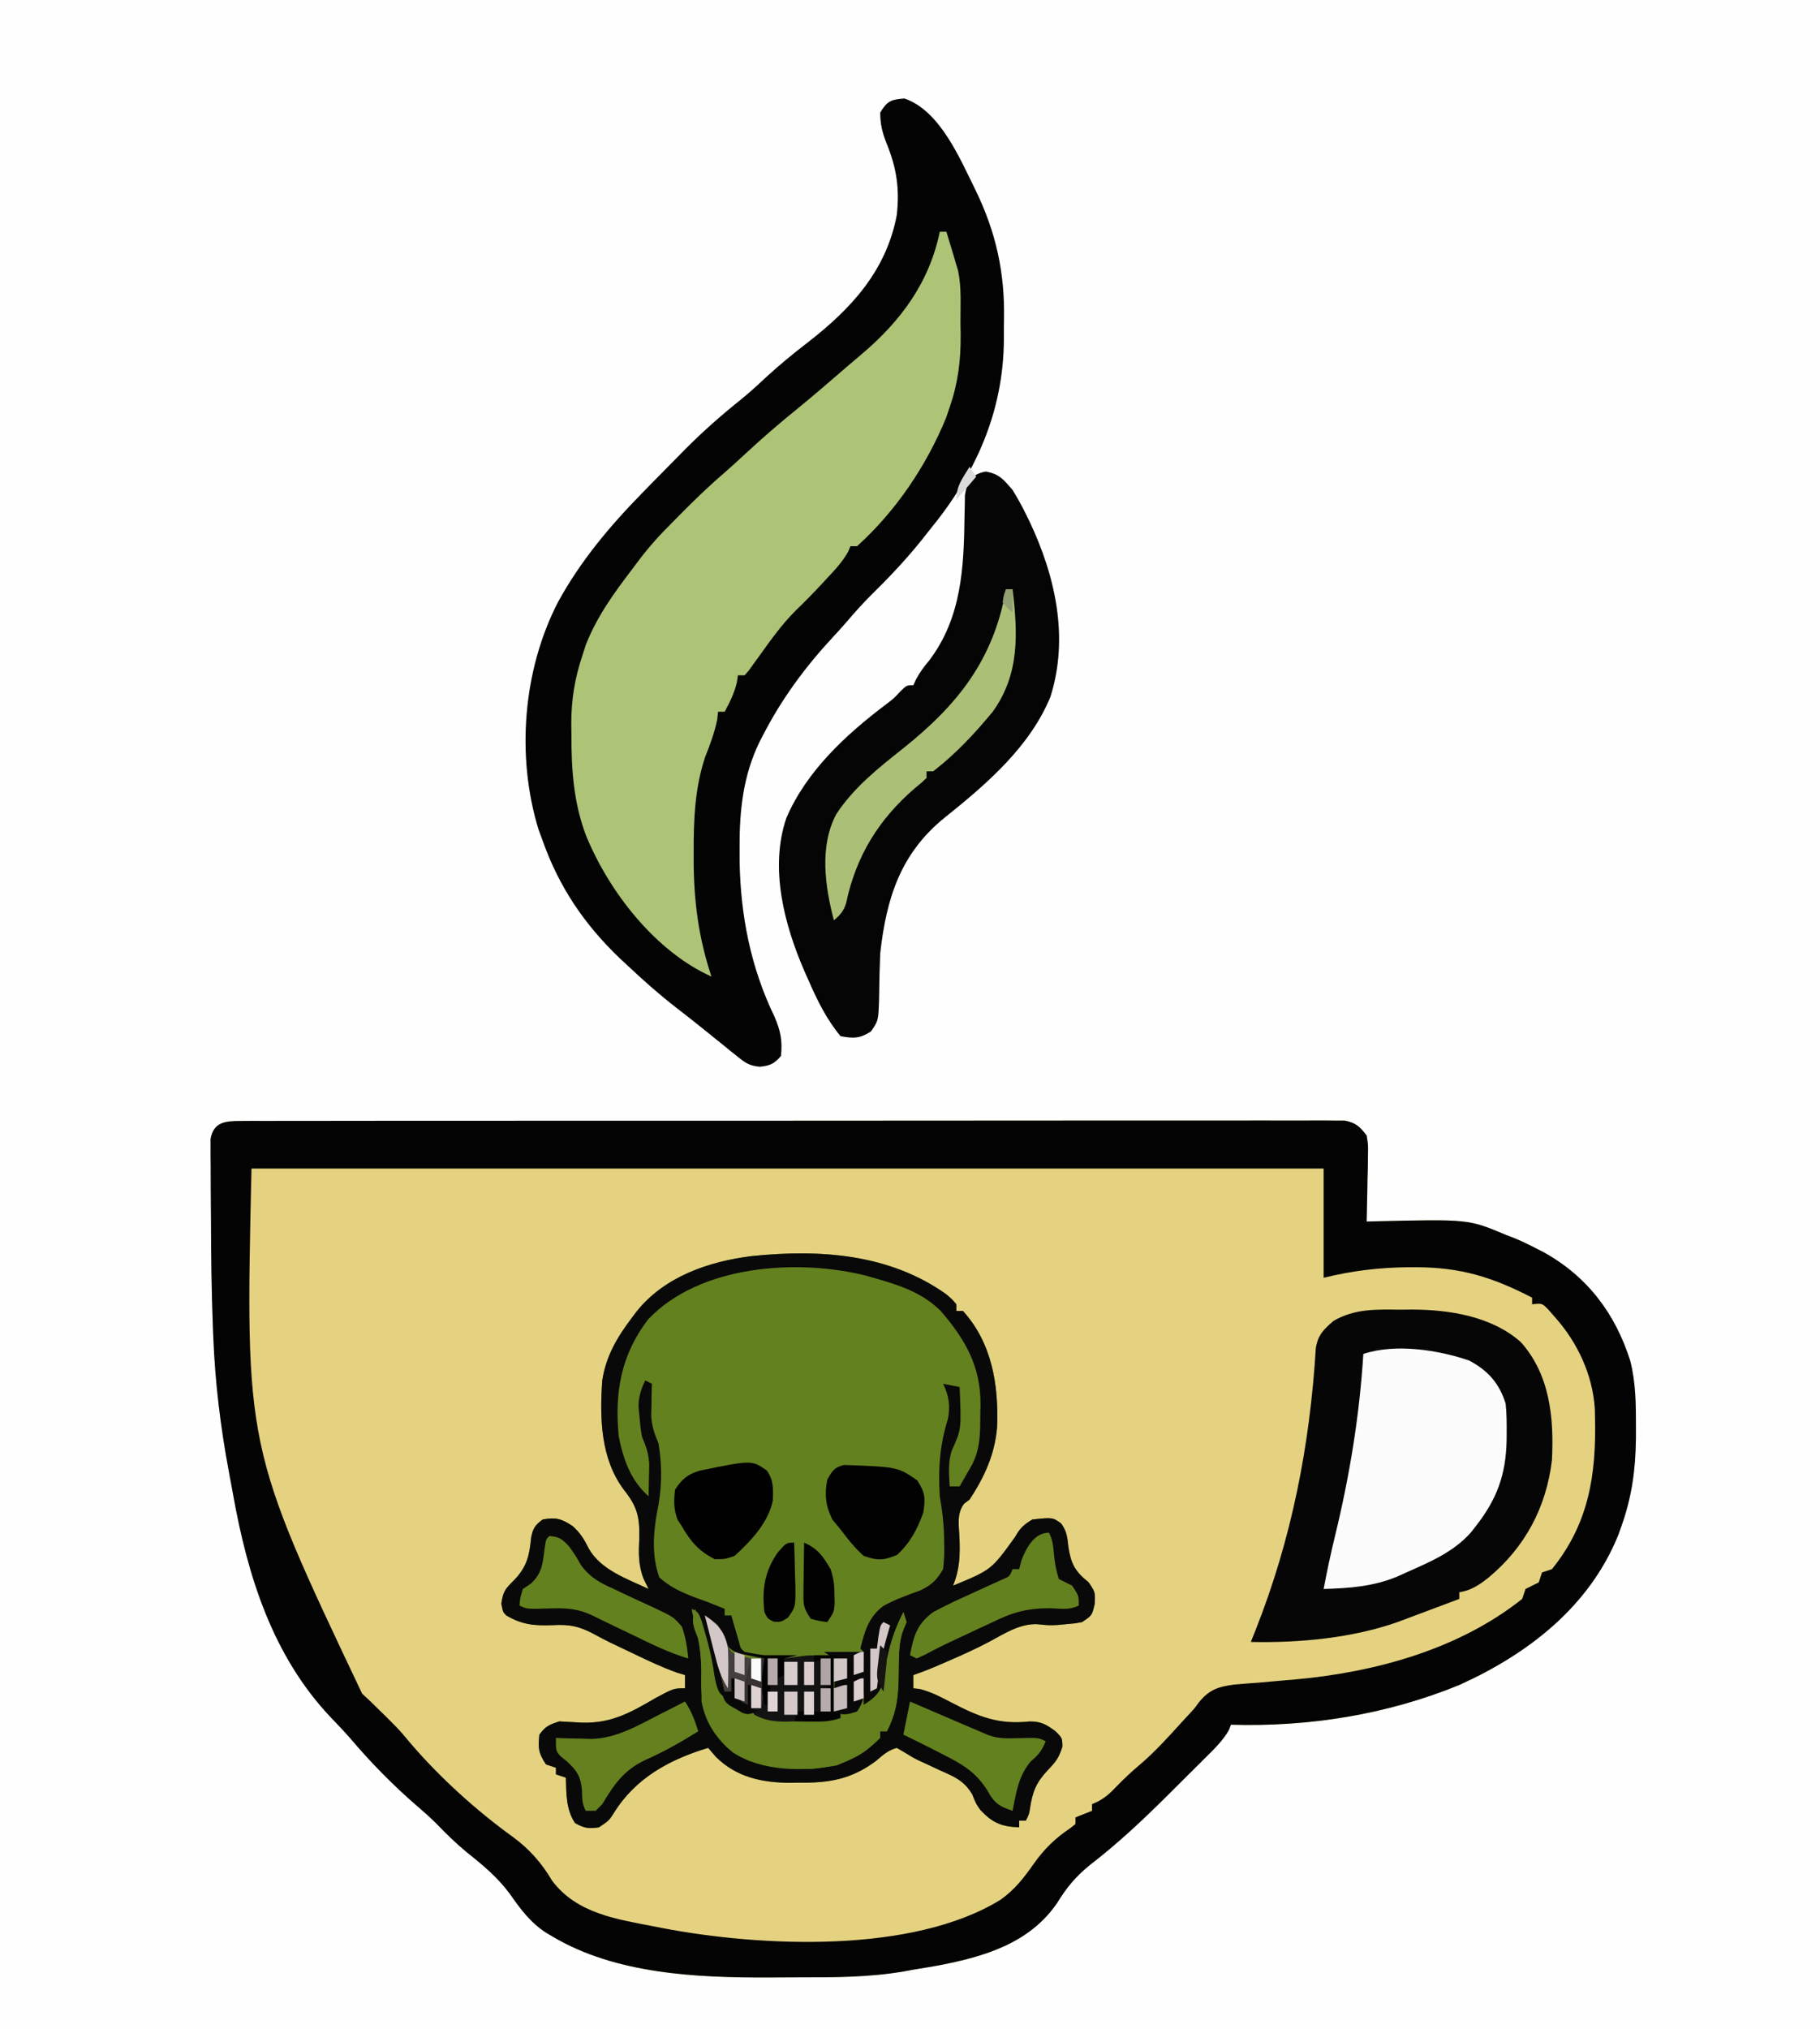<?xml version="1.0" encoding="UTF-8"?>
<svg version="1.1" xmlns="http://www.w3.org/2000/svg" width="550" height="613">
<rect width="100%" height="100%" fill="#808080" stroke="none"/>
<path d="M0 0 C181.5 0 363 0 550 0 C550 202.29 550 404.58 550 613 C368.5 613 187 613 0 613 C0 410.71 0 208.42 0 0 Z " fill="#FEFEFE" transform="translate(0,0)"/>
<path d="M0 0 C1.792 -0.013 1.792 -0.013 3.621 -0.026 C4.94 -0.02 6.259 -0.014 7.618 -0.007 C9.029 -0.012 10.439 -0.017 11.85 -0.024 C15.735 -0.038 19.619 -0.034 23.504 -0.027 C27.69 -0.022 31.876 -0.034 36.063 -0.045 C44.267 -0.062 52.472 -0.063 60.676 -0.057 C67.343 -0.053 74.009 -0.055 80.676 -0.06 C81.624 -0.061 82.571 -0.062 83.548 -0.062 C85.472 -0.064 87.397 -0.065 89.322 -0.067 C107.387 -0.081 125.452 -0.075 143.517 -0.064 C160.055 -0.054 176.594 -0.067 193.132 -0.091 C210.101 -0.115 227.069 -0.125 244.037 -0.118 C253.569 -0.115 263.101 -0.117 272.633 -0.134 C280.747 -0.149 288.861 -0.15 296.975 -0.132 C301.118 -0.124 305.26 -0.122 309.402 -0.137 C313.191 -0.151 316.98 -0.146 320.769 -0.127 C322.795 -0.121 324.821 -0.135 326.847 -0.15 C328.045 -0.14 329.242 -0.13 330.476 -0.12 C332.03 -0.12 332.03 -0.12 333.615 -0.12 C337.016 0.514 338.204 1.677 340.301 4.38 C340.755 7.221 340.755 7.221 340.692 10.458 C340.672 12.199 340.672 12.199 340.652 13.974 C340.602 15.784 340.602 15.784 340.551 17.63 C340.533 18.852 340.515 20.074 340.496 21.333 C340.449 24.35 340.383 27.365 340.301 30.38 C341.076 30.359 341.851 30.338 342.649 30.317 C371.061 29.65 371.061 29.65 382.301 34.38 C383.117 34.692 383.933 35.004 384.774 35.326 C387.019 36.242 389.149 37.263 391.301 38.38 C392.099 38.788 392.897 39.195 393.719 39.615 C406.94 46.912 415.42 58.141 419.948 72.421 C421.641 79.028 421.685 85.654 421.676 92.443 C421.674 93.636 421.673 94.829 421.671 96.058 C421.542 105.409 420.445 113.558 417.301 122.38 C417.001 123.23 416.7 124.079 416.391 124.955 C407.618 146.715 389.11 160.982 368.301 170.38 C346.441 179.341 322.788 183.09 299.301 182.38 C299.091 182.916 298.881 183.451 298.665 184.002 C296.772 187.303 294.167 189.779 291.481 192.431 C290.903 193.008 290.326 193.585 289.731 194.18 C288.507 195.4 287.282 196.618 286.054 197.833 C284.198 199.671 282.351 201.516 280.504 203.363 C272.89 210.954 265.205 218.188 256.676 224.755 C252.397 228.217 249.656 231.536 246.797 236.185 C238.461 248.416 224.738 252.442 210.983 255.088 C208.427 255.55 205.865 255.965 203.301 256.38 C202.337 256.559 201.373 256.738 200.38 256.922 C189.921 258.692 179.529 258.718 168.945 258.696 C165.834 258.693 162.724 258.716 159.613 258.742 C137.937 258.81 113.403 257.744 94.301 246.38 C93.656 246.001 93.012 245.622 92.348 245.232 C87.523 242.106 84.566 238.043 81.301 233.38 C77.495 228.269 73.049 224.652 68.074 220.677 C64.9 218.049 62.05 215.221 59.184 212.267 C57.354 210.433 55.46 208.748 53.488 207.068 C46.197 200.781 39.396 193.864 33.172 186.521 C31.278 184.354 29.296 182.286 27.303 180.21 C9.696 161.659 2.128 137.458 -2.27 112.784 C-2.678 110.498 -3.106 108.216 -3.539 105.935 C-6.058 92.485 -7.684 79.113 -8.238 65.435 C-8.28 64.398 -8.323 63.361 -8.366 62.292 C-8.777 51.462 -8.92 40.636 -8.939 29.8 C-8.949 26.496 -8.981 23.193 -9.012 19.89 C-9.018 17.776 -9.023 15.662 -9.027 13.548 C-9.04 12.567 -9.052 11.586 -9.065 10.575 C-9.062 9.672 -9.059 8.769 -9.056 7.838 C-9.059 7.047 -9.063 6.255 -9.067 5.44 C-8.15 0.301 -4.62 0.005 0 0 Z " fill="#E5D280" transform="translate(72.699,338.62)"/>
<path d="M0 0 C1.875 1.625 1.875 1.625 3 3 C3 3.66 3 4.32 3 5 C3.66 5 4.32 5 5 5 C13.826 14.759 15.818 27.446 15.32 40.109 C14.644 48.321 11.515 55.144 7 62 C6.455 62.409 5.909 62.817 5.348 63.238 C3.078 66.206 3.777 69.742 3.938 73.312 C4.156 78.699 4.084 82.899 2 88 C13.597 83.218 13.597 83.218 20.789 73.234 C22.195 70.64 23.471 69.495 26 68 C32.102 67.358 32.102 67.358 34.66 69.188 C36.422 71.571 36.546 73.445 36.875 76.375 C37.665 81.448 38.901 83.721 43 87 C45 90 45 90 44.812 93.562 C44 97 44 97 41 99 C38.801 99.414 38.801 99.414 36.312 99.625 C35.417 99.707 34.521 99.79 33.598 99.875 C31 100 31 100 27.25 99.625 C21.892 99.55 17.486 102.534 12.887 104.98 C8.784 107.155 4.572 109.032 0.312 110.875 C-0.712 111.322 -0.712 111.322 -1.758 111.778 C-4.483 112.956 -7.182 114.061 -10 115 C-10 116.32 -10 117.64 -10 119 C-9.359 119.071 -8.719 119.142 -8.059 119.215 C-4.541 120.118 -1.718 121.61 1.486 123.289 C9.727 127.571 15.721 130.042 25.117 129.023 C28.645 128.995 30.19 129.934 33 132 C35 134 35 134 35.062 136.625 C33.962 140.121 33.03 141.237 30.562 143.812 C27.164 147.42 26.017 150.256 25.289 155.117 C25 157 25 157 24 159 C23.34 159 22.68 159 22 159 C22 159.66 22 160.32 22 161 C16.569 160.783 13.994 159.651 10.359 155.863 C9 154 9 154 7.82 151.055 C5.339 146.89 2.451 145.734 -1.875 143.812 C-3.29 143.154 -4.704 142.494 -6.117 141.832 C-7.12 141.372 -7.12 141.372 -8.144 140.903 C-10 140 -10 140 -12.883 138.227 C-13.581 137.822 -14.28 137.417 -15 137 C-17.648 137.745 -19.102 139.087 -21.188 140.875 C-28.527 146.42 -35.378 147.644 -44.438 147.5 C-45.41 147.515 -46.383 147.531 -47.385 147.547 C-55.796 147.502 -63.492 145.817 -69.625 139.75 C-70.409 138.843 -71.192 137.935 -72 137 C-83.711 140.521 -94.034 146.163 -100.52 156.715 C-102 159 -102 159 -105 161 C-108.092 161.476 -109.538 161.27 -112.25 159.688 C-114.996 155.471 -114.83 150.937 -115 146 C-115.99 145.67 -116.98 145.34 -118 145 C-118 144.34 -118 143.68 -118 143 C-118.99 142.67 -119.98 142.34 -121 142 C-123.313 138.531 -123.425 137.078 -123 133 C-121.147 130.441 -120.062 130.021 -117 129 C-114.728 129.109 -112.458 129.237 -110.188 129.375 C-101.344 129.648 -95.526 126.399 -88 122 C-82.427 119 -82.427 119 -79 119 C-79 117.68 -79 116.36 -79 115 C-79.797 114.76 -80.593 114.52 -81.414 114.273 C-85.891 112.684 -90.097 110.683 -94.375 108.625 C-95.593 108.045 -95.593 108.045 -96.836 107.453 C-97.64 107.069 -98.445 106.685 -99.273 106.289 C-100.069 105.91 -100.864 105.532 -101.683 105.141 C-103.184 104.402 -104.67 103.63 -106.135 102.822 C-110.671 100.343 -113.775 99.598 -119.062 99.938 C-124.666 100.118 -128.161 99.813 -133 97 C-134 96 -134 96 -134.5 93.438 C-133.935 89.553 -133.285 88.995 -130.625 86.312 C-126.745 82.277 -126.011 78.904 -125.484 73.418 C-124.924 70.623 -124.269 69.681 -122 68 C-117.97 67.284 -116.385 67.749 -112.938 70 C-110.63 72.079 -109.426 74.047 -108.062 76.812 C-104.387 83.288 -96.459 85.945 -90 89 C-90.495 87.989 -90.99 86.979 -91.5 85.938 C-93.155 81.691 -93.017 78.087 -92.812 73.562 C-92.668 67.205 -93.471 64.038 -97.402 59.121 C-104.549 49.634 -104.778 37.357 -104 26 C-102.84 18.57 -99.495 12.929 -95 7 C-94.563 6.421 -94.126 5.842 -93.676 5.246 C-85.276 -5.326 -71.866 -9.957 -58.773 -11.566 C-38.277 -13.674 -17.255 -12.293 0 0 Z " fill="#64811F" transform="translate(286,391)"/>
<path d="M0 0 C10.753 3.645 16.755 18.115 21.543 27.779 C27.677 40.438 30.355 52.587 30.099 66.559 C30.062 68.645 30.058 70.73 30.059 72.816 C29.947 94.641 21.478 113.488 7.688 130.25 C7.009 131.112 6.331 131.975 5.633 132.863 C0.856 138.873 -4.278 144.329 -9.75 149.695 C-12.504 152.441 -15.064 155.286 -17.582 158.246 C-18.821 159.681 -20.093 161.087 -21.387 162.473 C-29.864 171.571 -37.068 181.3 -42.75 192.375 C-43.068 192.983 -43.386 193.591 -43.713 194.217 C-48.779 204.557 -49.869 215.179 -49.812 226.562 C-49.808 227.867 -49.804 229.171 -49.8 230.515 C-49.517 246.854 -46.439 262.496 -39.312 277.25 C-37.473 281.479 -36.795 284.589 -37.312 289.25 C-39.374 291.617 -40.59 292.177 -43.7 292.492 C-46.825 292.202 -48 291.391 -50.422 289.434 C-51.177 288.834 -51.933 288.233 -52.711 287.615 C-53.487 286.979 -54.263 286.343 -55.062 285.688 C-56.203 284.774 -56.203 284.774 -57.367 283.842 C-58.909 282.607 -60.447 281.367 -61.982 280.124 C-64.329 278.237 -66.702 276.39 -69.086 274.551 C-74.065 270.69 -78.713 266.553 -83.312 262.25 C-84.224 261.404 -85.135 260.559 -86.074 259.688 C-96.774 249.42 -104.331 238.241 -109.312 224.25 C-109.933 222.556 -109.933 222.556 -110.566 220.828 C-117.372 198.727 -115.292 172.571 -104.649 152.062 C-97.881 139.717 -89.126 129.276 -79.312 119.25 C-78.518 118.435 -77.723 117.62 -76.904 116.78 C-74.196 114.01 -71.475 111.253 -68.75 108.5 C-67.888 107.625 -67.026 106.749 -66.137 105.847 C-60.912 100.616 -55.496 95.82 -49.725 91.197 C-47.031 89.023 -44.516 86.751 -42 84.375 C-37.862 80.557 -33.58 77.056 -29.125 73.625 C-16.073 63.49 -5.502 52.055 -2.312 35.25 C-1.416 27.304 -2.344 21.068 -5.34 13.691 C-6.663 10.369 -7.312 7.837 -7.312 4.25 C-5.222 0.766 -4.045 0.305 0 0 Z " fill="#040404" transform="translate(273.312,29.75)"/>
<path d="M0 0 C1.792 -0.013 1.792 -0.013 3.621 -0.026 C4.94 -0.02 6.259 -0.014 7.618 -0.007 C9.029 -0.012 10.439 -0.017 11.85 -0.024 C15.735 -0.038 19.619 -0.034 23.504 -0.027 C27.69 -0.022 31.876 -0.034 36.063 -0.045 C44.267 -0.062 52.472 -0.063 60.676 -0.057 C67.343 -0.053 74.009 -0.055 80.676 -0.06 C81.624 -0.061 82.571 -0.062 83.548 -0.062 C85.472 -0.064 87.397 -0.065 89.322 -0.067 C107.387 -0.081 125.452 -0.075 143.517 -0.064 C160.055 -0.054 176.594 -0.067 193.132 -0.091 C210.101 -0.115 227.069 -0.125 244.037 -0.118 C253.569 -0.115 263.101 -0.117 272.633 -0.134 C280.747 -0.149 288.861 -0.15 296.975 -0.132 C301.118 -0.124 305.26 -0.122 309.402 -0.137 C313.191 -0.151 316.98 -0.146 320.769 -0.127 C322.795 -0.121 324.821 -0.135 326.847 -0.15 C328.045 -0.14 329.242 -0.13 330.476 -0.12 C332.03 -0.12 332.03 -0.12 333.615 -0.12 C337.016 0.514 338.204 1.677 340.301 4.38 C340.755 7.221 340.755 7.221 340.692 10.458 C340.672 12.199 340.672 12.199 340.652 13.974 C340.602 15.784 340.602 15.784 340.551 17.63 C340.533 18.852 340.515 20.074 340.496 21.333 C340.449 24.35 340.383 27.365 340.301 30.38 C341.076 30.359 341.851 30.338 342.649 30.317 C371.061 29.65 371.061 29.65 382.301 34.38 C383.117 34.692 383.933 35.004 384.774 35.326 C387.019 36.242 389.149 37.263 391.301 38.38 C392.099 38.788 392.897 39.195 393.719 39.615 C406.94 46.912 415.42 58.141 419.948 72.421 C421.641 79.028 421.685 85.654 421.676 92.443 C421.674 93.636 421.673 94.829 421.671 96.058 C421.542 105.409 420.445 113.558 417.301 122.38 C417.001 123.23 416.7 124.079 416.391 124.955 C407.618 146.715 389.11 160.982 368.301 170.38 C346.441 179.341 322.788 183.09 299.301 182.38 C299.091 182.916 298.881 183.451 298.665 184.002 C296.772 187.303 294.167 189.779 291.481 192.431 C290.903 193.008 290.326 193.585 289.731 194.18 C288.507 195.4 287.282 196.618 286.054 197.833 C284.198 199.671 282.351 201.516 280.504 203.363 C272.89 210.954 265.205 218.188 256.676 224.755 C252.397 228.217 249.656 231.536 246.797 236.185 C238.461 248.416 224.738 252.442 210.983 255.088 C208.427 255.55 205.865 255.965 203.301 256.38 C202.337 256.559 201.373 256.738 200.38 256.922 C189.921 258.692 179.529 258.718 168.945 258.696 C165.834 258.693 162.724 258.716 159.613 258.742 C137.937 258.81 113.403 257.744 94.301 246.38 C93.656 246.001 93.012 245.622 92.348 245.232 C87.523 242.106 84.566 238.043 81.301 233.38 C77.495 228.269 73.049 224.652 68.074 220.677 C64.9 218.049 62.05 215.221 59.184 212.267 C57.354 210.433 55.46 208.748 53.488 207.068 C46.197 200.781 39.396 193.864 33.172 186.521 C31.278 184.354 29.296 182.286 27.303 180.21 C9.696 161.659 2.128 137.458 -2.27 112.784 C-2.678 110.498 -3.106 108.216 -3.539 105.935 C-6.058 92.485 -7.684 79.113 -8.238 65.435 C-8.28 64.398 -8.323 63.361 -8.366 62.292 C-8.777 51.462 -8.92 40.636 -8.939 29.8 C-8.949 26.496 -8.981 23.193 -9.012 19.89 C-9.018 17.776 -9.023 15.662 -9.027 13.548 C-9.04 12.567 -9.052 11.586 -9.065 10.575 C-9.062 9.672 -9.059 8.769 -9.056 7.838 C-9.059 7.047 -9.063 6.255 -9.067 5.44 C-8.15 0.301 -4.62 0.005 0 0 Z M3.301 14.38 C1.401 98.541 1.401 98.541 36.738 173.005 C37.584 173.789 38.43 174.573 39.301 175.38 C47.679 183.568 47.679 183.568 51.426 188.068 C60.334 198.457 71.329 208.385 82.426 216.38 C87.336 220 91.01 224.198 94.113 229.443 C101.581 239.471 113.793 241.149 125.301 243.38 C126.403 243.599 126.403 243.599 127.527 243.822 C157.428 249.529 203.107 251.598 229.641 235.267 C233.95 232.211 236.707 228.655 239.707 224.373 C242.94 219.85 246.129 216.713 250.762 213.607 C251.27 213.202 251.778 212.797 252.301 212.38 C252.301 211.72 252.301 211.06 252.301 210.38 C254.776 209.39 254.776 209.39 257.301 208.38 C257.301 207.72 257.301 207.06 257.301 206.38 C258.19 205.984 258.19 205.984 259.098 205.58 C261.381 204.337 262.775 203.076 264.551 201.193 C266.934 198.729 269.356 196.45 271.988 194.255 C276.309 190.541 280.096 186.393 283.913 182.175 C284.886 181.1 285.869 180.033 286.861 178.975 C288.321 177.41 288.321 177.41 289.539 175.702 C292.689 171.795 295.387 170.905 300.344 170.244 C302.723 170.035 305.105 169.853 307.488 169.693 C310.023 169.469 312.556 169.243 315.09 169.013 C316.325 168.908 317.56 168.802 318.833 168.694 C342.849 166.523 368.071 159.663 387.301 144.38 C387.631 143.39 387.961 142.4 388.301 141.38 C389.634 140.714 390.968 140.047 392.301 139.38 C392.631 138.39 392.961 137.4 393.301 136.38 C394.786 135.885 394.786 135.885 396.301 135.38 C407.513 121.513 409.722 106.732 409.301 89.38 C409.284 88.573 409.267 87.766 409.25 86.935 C408.59 76.709 404.053 66.972 397.301 59.38 C396.218 58.143 396.218 58.143 395.113 56.88 C393.308 55.062 393.308 55.062 390.301 55.38 C390.301 54.72 390.301 54.06 390.301 53.38 C378.366 47.193 368.672 44.18 355.176 44.193 C354.353 44.193 353.53 44.193 352.682 44.193 C344.046 44.273 335.693 45.282 327.301 47.38 C327.301 36.49 327.301 25.6 327.301 14.38 C220.381 14.38 113.461 14.38 3.301 14.38 Z " fill="#040404" transform="translate(72.699,338.62)"/>
<path d="M0 0 C0.66 0 1.32 0 2 0 C2.48 1.583 2.959 3.166 3.438 4.75 C3.704 5.632 3.971 6.513 4.246 7.422 C4.495 8.273 4.744 9.123 5 10 C5.265 10.88 5.265 10.88 5.534 11.778 C6.612 16.919 6.228 22.332 6.25 27.562 C6.271 28.788 6.291 30.013 6.312 31.275 C6.345 39.016 5.518 45.677 3 53 C2.635 54.07 2.27 55.14 1.895 56.242 C-4.078 70.774 -13.274 84.409 -25 95 C-25.66 95 -26.32 95 -27 95 C-27.223 95.54 -27.446 96.08 -27.676 96.637 C-29.426 99.759 -31.753 102.22 -34.188 104.812 C-34.644 105.308 -35.101 105.804 -35.572 106.314 C-38.135 109.076 -40.762 111.74 -43.469 114.359 C-47.848 118.711 -51.315 123.649 -54.9 128.654 C-55.404 129.345 -55.907 130.035 -56.426 130.746 C-57.097 131.685 -57.097 131.685 -57.782 132.642 C-58.184 133.09 -58.586 133.538 -59 134 C-59.66 134 -60.32 134 -61 134 C-61.103 134.701 -61.206 135.403 -61.312 136.125 C-62.094 139.391 -63.421 142.047 -65 145 C-65.66 145 -66.32 145 -67 145 C-67.082 145.763 -67.165 146.526 -67.25 147.312 C-68.076 151.374 -69.434 154.986 -70.965 158.828 C-74.051 168.286 -74.397 177.627 -74.375 187.5 C-74.376 188.205 -74.377 188.909 -74.378 189.635 C-74.369 201.998 -72.918 213.246 -69 225 C-85.996 217.389 -100.034 199.28 -106.938 182.312 C-110.663 172.446 -111.343 162.454 -111.312 152 C-111.329 150.902 -111.345 149.803 -111.361 148.672 C-111.366 141.317 -110.318 134.973 -108 128 C-107.488 126.413 -107.488 126.413 -106.965 124.793 C-103.582 116.213 -98.553 109.272 -93 102 C-92.331 101.105 -91.662 100.211 -90.973 99.289 C-87.88 95.215 -84.652 91.592 -81 88 C-80.21 87.198 -79.42 86.396 -78.605 85.57 C-74.261 81.177 -69.879 76.918 -65.184 72.902 C-62.992 70.993 -60.857 69.03 -58.727 67.053 C-53.604 62.301 -48.368 57.774 -42.926 53.387 C-37.712 49.133 -32.631 44.724 -27.541 40.325 C-26.239 39.206 -24.928 38.1 -23.613 36.996 C-11.79 26.985 -3.179 15.381 0 0 Z " fill="#ADC376" transform="translate(284,70)"/>
<path d="M0 0 C1.875 1.625 1.875 1.625 3 3 C3 3.66 3 4.32 3 5 C3.66 5 4.32 5 5 5 C13.826 14.759 15.818 27.446 15.32 40.109 C14.644 48.321 11.515 55.144 7 62 C6.455 62.409 5.909 62.817 5.348 63.238 C3.078 66.206 3.777 69.742 3.938 73.312 C4.156 78.699 4.084 82.899 2 88 C13.597 83.218 13.597 83.218 20.789 73.234 C22.195 70.64 23.471 69.495 26 68 C32.102 67.358 32.102 67.358 34.66 69.188 C36.422 71.571 36.546 73.445 36.875 76.375 C37.665 81.448 38.901 83.721 43 87 C45 90 45 90 44.812 93.562 C44 97 44 97 41 99 C38.801 99.414 38.801 99.414 36.312 99.625 C35.417 99.707 34.521 99.79 33.598 99.875 C31 100 31 100 27.25 99.625 C21.892 99.55 17.486 102.534 12.887 104.98 C8.784 107.155 4.572 109.032 0.312 110.875 C-0.712 111.322 -0.712 111.322 -1.758 111.778 C-4.483 112.956 -7.182 114.061 -10 115 C-10 116.32 -10 117.64 -10 119 C-9.359 119.071 -8.719 119.142 -8.059 119.215 C-4.541 120.118 -1.718 121.61 1.486 123.289 C9.727 127.571 15.721 130.042 25.117 129.023 C28.645 128.995 30.19 129.934 33 132 C35 134 35 134 35.062 136.625 C33.962 140.121 33.03 141.237 30.562 143.812 C27.164 147.42 26.017 150.256 25.289 155.117 C25 157 25 157 24 159 C23.34 159 22.68 159 22 159 C22 159.66 22 160.32 22 161 C16.569 160.783 13.994 159.651 10.359 155.863 C9 154 9 154 7.82 151.055 C5.339 146.89 2.451 145.734 -1.875 143.812 C-3.29 143.154 -4.704 142.494 -6.117 141.832 C-7.12 141.372 -7.12 141.372 -8.144 140.903 C-10 140 -10 140 -12.883 138.227 C-13.581 137.822 -14.28 137.417 -15 137 C-17.648 137.745 -19.102 139.087 -21.188 140.875 C-28.527 146.42 -35.378 147.644 -44.438 147.5 C-45.41 147.515 -46.383 147.531 -47.385 147.547 C-55.796 147.502 -63.492 145.817 -69.625 139.75 C-70.409 138.843 -71.192 137.935 -72 137 C-83.711 140.521 -94.034 146.163 -100.52 156.715 C-102 159 -102 159 -105 161 C-108.092 161.476 -109.538 161.27 -112.25 159.688 C-114.996 155.471 -114.83 150.937 -115 146 C-115.99 145.67 -116.98 145.34 -118 145 C-118 144.34 -118 143.68 -118 143 C-118.99 142.67 -119.98 142.34 -121 142 C-123.313 138.531 -123.425 137.078 -123 133 C-121.147 130.441 -120.062 130.021 -117 129 C-114.728 129.109 -112.458 129.237 -110.188 129.375 C-101.344 129.648 -95.526 126.399 -88 122 C-82.427 119 -82.427 119 -79 119 C-79 117.68 -79 116.36 -79 115 C-79.797 114.76 -80.593 114.52 -81.414 114.273 C-85.891 112.684 -90.097 110.683 -94.375 108.625 C-95.593 108.045 -95.593 108.045 -96.836 107.453 C-97.64 107.069 -98.445 106.685 -99.273 106.289 C-100.069 105.91 -100.864 105.532 -101.683 105.141 C-103.184 104.402 -104.67 103.63 -106.135 102.822 C-110.671 100.343 -113.775 99.598 -119.062 99.938 C-124.666 100.118 -128.161 99.813 -133 97 C-134 96 -134 96 -134.5 93.438 C-133.935 89.553 -133.285 88.995 -130.625 86.312 C-126.745 82.277 -126.011 78.904 -125.484 73.418 C-124.924 70.623 -124.269 69.681 -122 68 C-117.97 67.284 -116.385 67.749 -112.938 70 C-110.63 72.079 -109.426 74.047 -108.062 76.812 C-104.387 83.288 -96.459 85.945 -90 89 C-90.495 87.989 -90.99 86.979 -91.5 85.938 C-93.155 81.691 -93.017 78.087 -92.812 73.562 C-92.668 67.205 -93.471 64.038 -97.402 59.121 C-104.549 49.634 -104.778 37.357 -104 26 C-102.84 18.57 -99.495 12.929 -95 7 C-94.563 6.421 -94.126 5.842 -93.676 5.246 C-85.276 -5.326 -71.866 -9.957 -58.773 -11.566 C-38.277 -13.674 -17.255 -12.293 0 0 Z M-90.176 7.609 C-98.416 18.408 -100.313 29.808 -99 43 C-97.609 49.941 -95.38 56.241 -90 61 C-89.946 58.938 -89.907 56.875 -89.875 54.812 C-89.852 53.664 -89.829 52.515 -89.805 51.332 C-89.999 48.019 -90.72 46.016 -92 43 C-92.484 40.062 -92.484 40.062 -92.75 37 C-92.897 35.484 -92.897 35.484 -93.047 33.938 C-92.997 30.816 -92.337 28.797 -91 26 C-90.34 26.33 -89.68 26.66 -89 27 C-89.035 28.321 -89.035 28.321 -89.07 29.668 C-89.088 30.829 -89.106 31.991 -89.125 33.188 C-89.16 34.91 -89.16 34.91 -89.195 36.668 C-89.001 39.983 -88.277 41.981 -87 45 C-85.791 52.349 -85.965 58.921 -87.504 66.168 C-88.645 72.68 -88.989 79.23 -86.75 85.5 C-82.461 89.399 -77.393 91.044 -72 93 C-70.331 93.661 -68.664 94.326 -67 95 C-67 95.66 -67 96.32 -67 97 C-66.34 97 -65.68 97 -65 97 C-64.795 97.71 -64.59 98.421 -64.379 99.152 C-64.109 100.071 -63.84 100.991 -63.562 101.938 C-63.296 102.854 -63.029 103.771 -62.754 104.715 C-62.21 106.94 -62.21 106.94 -61 108 C-58.987 108.396 -56.964 108.743 -54.938 109.062 C-53.28 109.327 -53.28 109.327 -51.59 109.598 C-50.735 109.73 -49.881 109.863 -49 110 C-49.33 111.65 -49.66 113.3 -50 115 C-50.33 113.35 -50.66 111.7 -51 110 C-51.99 110 -52.98 110 -54 110 C-54 112.97 -54 115.94 -54 119 C-55 118 -55 118 -55.098 116.152 C-55.065 114.102 -55.033 112.051 -55 110 C-56.052 109.814 -56.052 109.814 -57.125 109.625 C-58.548 109.316 -58.548 109.316 -60 109 C-61.031 108.794 -62.062 108.588 -63.125 108.375 C-67.124 106.462 -67.443 104.035 -69 100 C-71.007 98.283 -71.007 98.283 -73 97 C-72.818 97.571 -72.636 98.142 -72.449 98.73 C-70.274 105.746 -68.584 112.83 -67 120 C-66.34 120 -65.68 120 -65 120 C-64.319 120.928 -64.319 120.928 -63.625 121.875 C-61.897 124.134 -60.592 124.928 -58 126 C-62.531 124.736 -65.642 123.325 -69 120 C-70.004 116.68 -70.004 116.68 -70.562 112.875 C-71.603 106.512 -73.287 100.853 -76 95 C-77.144 98.827 -76.542 100.318 -75 104 C-74.105 108.385 -74.013 112.488 -74.125 116.938 C-74.166 125.079 -72.145 130.544 -66.594 136.531 C-59.635 142.945 -49.278 143.474 -40.285 143.316 C-32.365 142.554 -25.559 139.709 -20 134 C-20 133.34 -20 132.68 -20 132 C-19.34 132 -18.68 132 -18 132 C-14.929 126.054 -14.535 121.007 -14.438 114.375 C-14.243 104.026 -14.243 104.026 -12 99 C-12.33 98.01 -12.66 97.02 -13 96 C-15.83 101.562 -17.378 106.604 -18.375 112.75 C-19.796 120.666 -19.796 120.666 -23.188 123.438 C-24.116 123.953 -25.044 124.469 -26 125 C-25.892 124.165 -25.892 124.165 -25.781 123.312 C-25.155 118.166 -24.815 113.185 -25 108 C-25.33 107.67 -25.66 107.34 -26 107 C-24.712 101.815 -23.512 97.42 -19.012 94.109 C-15.445 92.142 -11.635 90.771 -7.805 89.406 C-4.381 87.69 -2.929 86.315 -1 83 C-0.684 80.199 -0.571 77.839 -0.688 75.062 C-0.697 74.372 -0.707 73.682 -0.717 72.971 C-0.806 68.889 -1.316 65.015 -2 61 C-2.516 52.81 -2.036 45.56 0.441 37.719 C1.237 33.846 0.769 30.537 -1 27 C0.65 27.33 2.3 27.66 4 28 C4.527 40.797 4.527 40.797 1.668 47.078 C0.436 50.621 0.769 54.3 1 58 C1.99 58 2.98 58 4 58 C4.818 56.587 5.629 55.169 6.438 53.75 C6.89 52.961 7.342 52.172 7.809 51.359 C10.361 46.304 10.216 41.364 10.25 35.812 C10.271 35 10.291 34.187 10.312 33.35 C10.386 21.763 5.718 13.603 -1.742 4.988 C-7.423 -0.631 -14.439 -2.845 -22 -5 C-22.656 -5.187 -23.311 -5.374 -23.987 -5.566 C-44.871 -10.907 -74.63 -8.914 -90.176 7.609 Z M-62 116 C-60 117 -60 117 -60 117 Z " fill="#0A0909" transform="translate(286,391)"/>
<path d="M0 0 C1.164 -0.012 2.328 -0.023 3.527 -0.035 C14.833 0.003 27.546 2.013 36.336 9.793 C45.153 19.658 46.382 32.727 45.75 45.375 C44.086 59.636 37.606 71.827 26.5 81 C23.609 83.256 21.389 84.757 17.75 85.375 C17.75 86.035 17.75 86.695 17.75 87.375 C12.424 89.394 7.091 91.395 1.75 93.375 C0.866 93.704 -0.019 94.032 -0.93 94.371 C-14.627 99.213 -30.768 100.71 -45.25 100.375 C-44.791 99.226 -44.332 98.078 -43.859 96.895 C-32.929 69.328 -27.427 41.171 -25.613 11.594 C-24.96 7.6 -23.291 6.019 -20.25 3.375 C-13.719 -0.365 -7.389 -0.073 0 0 Z " fill="#070606" transform="translate(423.25,395.625)"/>
<path d="M0 0 C4.184 0.753 5.341 2.382 8.125 5.562 C9.594 7.977 10.892 10.287 12.125 12.812 C12.466 13.503 12.807 14.193 13.158 14.904 C21.065 31.514 25.231 50.145 19.562 68.055 C13.348 83.22 0.079 94.58 -12.438 104.586 C-25.747 115.378 -30.013 128.872 -31.875 145.562 C-32.068 150.068 -32.17 154.578 -32.217 159.088 C-32.427 165.924 -32.427 165.924 -34.703 169.164 C-38.031 171.307 -40.014 171.308 -43.875 170.562 C-48.123 165.442 -50.83 159.874 -53.5 153.812 C-53.893 152.928 -54.286 152.043 -54.691 151.132 C-60.855 137.003 -65.391 119.833 -60.25 104.688 C-54.129 90.413 -42.197 79.44 -29.961 70.211 C-27.781 68.562 -27.781 68.562 -25.727 66.352 C-23.875 64.562 -23.875 64.562 -21.875 64.562 C-21.603 63.975 -21.331 63.387 -21.051 62.781 C-19.9 60.61 -18.629 58.947 -17.062 57.062 C-7.232 44.107 -6.587 28.886 -6.396 13.264 C-6.37 12.198 -6.344 11.133 -6.316 10.035 C-6.303 9.079 -6.289 8.122 -6.276 7.137 C-5.619 2.915 -4.234 0.828 0 0 Z " fill="#050505" transform="translate(297.875,142.438)"/>
<path d="M0 0 C5.688 3.039 9.052 6.813 11 13 C11.31 15.9 11.334 18.773 11.312 21.688 C11.304 22.893 11.304 22.893 11.295 24.123 C11.085 34.429 8.384 41.868 2 50 C1.281 50.926 1.281 50.926 0.547 51.871 C-4.725 57.849 -11.857 60.83 -19 64 C-20.415 64.64 -20.415 64.64 -21.859 65.293 C-29.111 68.265 -36.214 68.773 -44 69 C-42.99 63.682 -41.881 58.403 -40.598 53.145 C-36.161 34.925 -33.168 16.726 -32 -2 C-22.312 -5.229 -9.399 -3.221 0 0 Z " fill="#FBFBFB" transform="translate(444,411)"/>
<path d="M0 0 C2 1 2 1 3 3.555 C4.652 9.041 6.116 14.314 6.875 20 C7.472 23.649 8.088 25.7 10.875 28.188 C13.975 30.334 13.975 30.334 18 30 C17.196 29.546 16.391 29.093 15.562 28.625 C13 27 13 27 12 25 C11.34 25 10.68 25 10 25 C9.734 23.842 9.469 22.685 9.195 21.492 C8.839 19.953 8.482 18.414 8.125 16.875 C7.951 16.114 7.777 15.354 7.598 14.57 C6.602 10.293 5.47 6.146 4 2 C7.449 4.33 8.877 5.689 10.438 9.625 C11.672 13.222 11.672 13.222 14.938 14.438 C18.137 15.12 18.137 15.12 22 15 C22 17.97 22 20.94 22 24 C23.206 23.017 23.206 23.017 23.098 21.152 C23.086 20.421 23.074 19.691 23.062 18.938 C23.042 17.638 23.021 16.339 23 15 C23.99 15 24.98 15 26 15 C26.33 16.65 26.66 18.3 27 20 C27.33 18.35 27.66 16.7 28 15 C36.088 13.394 43.757 12.737 52 13 C52 18.333 52 23.667 52 29 C55.413 26.797 56.821 25.6 58.004 21.645 C58.188 20.38 58.373 19.115 58.562 17.812 C59.565 11.66 61.17 6.562 64 1 C65 4 65 4 64.09 6.039 C62.191 11.199 62.602 16.711 62.521 22.164 C62.355 27.853 61.62 31.928 59 37 C58.34 37 57.68 37 57 37 C56.619 37.909 56.619 37.909 56.23 38.836 C53.657 43.362 48.472 45.394 43.812 47.312 C33.659 49.143 21.543 49.179 12.578 43.453 C7.454 39.227 4.263 34.592 3 28 C2.981 25.771 3.006 23.541 3.062 21.312 C3.111 15.535 2.538 10.541 1 5 C0.66 3.335 0.323 1.669 0 0 Z " fill="#64801F" transform="translate(209,486)"/>
<path d="M0 0 C0.66 0 1.32 0 2 0 C3.563 13.373 4.2 25.573 -4 37 C-9.423 43.553 -15.244 49.81 -22 55 C-22.66 55 -23.32 55 -24 55 C-24 55.66 -24 56.32 -24 57 C-25.504 58.445 -25.504 58.445 -27.562 60.125 C-38.456 69.503 -45.324 80.627 -48.297 94.793 C-49.083 97.26 -50.042 98.349 -52 100 C-54.695 89.773 -56.43 77.571 -51.258 67.914 C-45.952 59.839 -38.562 54.016 -31.062 48.062 C-14.642 34.966 -3.716 21.304 0 0 Z " fill="#ABC076" transform="translate(304,178)"/>
<path d="M0 0 C16.161 0.577 16.161 0.577 22.094 4.648 C24.51 8.398 24.63 10.045 23.906 14.461 C22.064 19.519 19.983 23.454 16.031 27.148 C11.914 28.878 10.141 28.947 5.906 27.461 C3.2 25.056 1.07 22.353 -1.094 19.461 C-1.898 18.492 -2.703 17.522 -3.531 16.523 C-5.575 12.518 -5.986 8.884 -5.094 4.461 C-3.652 1.858 -2.955 0.651 0 0 Z " fill="#020202" transform="translate(255.094,442.539)"/>
<path d="M0 0 C2.081 2.921 1.905 5.498 1.812 8.996 C0.47 15.697 -4.808 21.267 -9.742 25.766 C-12.617 26.766 -12.617 26.766 -15.742 26.766 C-20.587 24.343 -23.04 21.397 -25.742 16.766 C-26.155 16.126 -26.567 15.487 -26.992 14.828 C-28.165 11.602 -28.16 9.165 -27.742 5.766 C-25.686 2.575 -23.955 1.14 -20.312 0.016 C-4.523 -3.205 -4.523 -3.205 0 0 Z " fill="#020101" transform="translate(231.742,444.234)"/>
<path d="M0 0 C1.13 2.26 1.269 3.929 1.5 6.438 C1.756 9.215 2.109 11.327 3 14 C4.325 14.684 5.659 15.35 7 16 C9 19 9 19 9 22 C6.124 23.438 3.701 22.941 0.5 22.812 C-6.396 22.792 -10.897 23.97 -17 27 C-18.393 27.65 -19.788 28.297 -21.184 28.941 C-24.145 30.313 -27.1 31.696 -30.047 33.098 C-30.718 33.416 -31.389 33.735 -32.08 34.063 C-33.871 34.937 -35.632 35.871 -37.391 36.809 C-38.682 37.398 -38.682 37.398 -40 38 C-40.66 37.67 -41.32 37.34 -42 37 C-40.925 31.234 -39.902 27.584 -35 24 C-31.173 21.905 -27.226 20.106 -23.25 18.312 C-21.149 17.356 -19.049 16.394 -16.953 15.426 C-15.563 14.798 -15.563 14.798 -14.146 14.157 C-11.854 13.186 -11.854 13.186 -11 11 C-10.34 11 -9.68 11 -9 11 C-8.773 10.113 -8.546 9.226 -8.312 8.312 C-6.837 4.59 -4.483 0 0 0 Z " fill="#648120" transform="translate(317,463)"/>
<path d="M0 0 C3.009 0.208 3.943 0.937 6 3.188 C8 6 8 6 9.648 8.922 C12.562 12.736 15.333 14.123 19.625 16.062 C20.335 16.402 21.045 16.741 21.776 17.091 C24.891 18.578 28.028 20.013 31.168 21.445 C37.493 24.416 37.493 24.416 40.062 27.375 C41.203 30.57 41.67 33.631 42 37 C36.224 35.299 30.961 32.684 25.562 30.062 C22.851 28.752 20.139 27.445 17.419 26.152 C15.958 25.456 14.501 24.748 13.055 24.02 C8.652 21.908 5.028 21.711 0.188 21.875 C-6.834 22.083 -6.834 22.083 -9 21 C-8.812 18.75 -8.812 18.75 -8 16 C-7.196 15.464 -6.391 14.928 -5.562 14.375 C-2.016 11.088 -1.978 8.034 -1.359 3.363 C-1 1 -1 1 0 0 Z " fill="#64811F" transform="translate(166,464)"/>
<path d="M0 0 C3.449 2.33 4.877 3.689 6.438 7.625 C7.672 11.222 7.672 11.222 10.938 12.438 C14.137 13.12 14.137 13.12 18 13 C18 15.97 18 18.94 18 22 C19.206 21.017 19.206 21.017 19.098 19.152 C19.086 18.421 19.074 17.691 19.062 16.938 C19.042 15.638 19.021 14.339 19 13 C19.99 13 20.98 13 22 13 C22.33 14.65 22.66 16.3 23 18 C23.33 16.35 23.66 14.7 24 13 C25.394 12.803 26.791 12.618 28.188 12.438 C29.353 12.281 29.353 12.281 30.543 12.121 C33 12 33 12 38 13 C38 18.28 38 23.56 38 29 C34.785 30.607 31.564 30.057 28 30 C27.67 30.66 27.34 31.32 27 32 C22.498 32.177 19.01 32.177 15 30 C14.34 29.01 13.68 28.02 13 27 C11.675 26.317 10.342 25.649 9 25 C8.67 24.34 8.34 23.68 8 23 C7.34 23 6.68 23 6 23 C5.734 21.842 5.469 20.685 5.195 19.492 C4.839 17.953 4.482 16.414 4.125 14.875 C3.951 14.114 3.777 13.354 3.598 12.57 C2.602 8.293 1.47 4.146 0 0 Z " fill="#141313" transform="translate(213,488)"/>
<path d="M0 0 C1.991 2.986 2.941 5.597 4 9 C-1.279 12.294 -6.491 15.236 -12.188 17.75 C-18.582 20.844 -21.423 25.046 -25 31 C-25.66 31.66 -26.32 32.32 -27 33 C-27.99 33 -28.98 33 -30 33 C-31.144 30.713 -31.064 29.349 -31.125 26.812 C-31.501 22.714 -32.56 20.978 -35.562 18.188 C-36.203 17.665 -36.844 17.143 -37.504 16.605 C-39 15 -39 15 -39 11 C-38.01 11.035 -37.02 11.07 -36 11.105 C-34.667 11.134 -33.333 11.161 -32 11.188 C-30.051 11.24 -30.051 11.24 -28.062 11.293 C-20.6 11.066 -14.011 7.146 -7.5 3.812 C-6.773 3.444 -6.046 3.076 -5.297 2.697 C-3.529 1.802 -1.764 0.901 0 0 Z " fill="#65811F" transform="translate(207,514)"/>
<path d="M0 0 C0.61 0.262 1.22 0.524 1.848 0.794 C4.628 1.989 7.408 3.182 10.188 4.375 C11.147 4.787 12.107 5.2 13.096 5.625 C14.027 6.025 14.958 6.424 15.918 6.836 C16.772 7.203 17.625 7.569 18.505 7.947 C19.328 8.294 20.152 8.642 21 9 C21.863 9.371 22.725 9.743 23.614 10.125 C26.736 11.27 29.375 11.157 32.688 11.062 C38.806 10.903 38.806 10.903 41 12 C39.87 14.774 38.919 16.066 36.562 18 C32.781 22.427 32.103 27.379 31 33 C26.874 31.701 25.353 30.534 23.312 26.75 C19.862 21.262 15.697 18.872 10 16 C8.36 15.159 8.36 15.159 6.688 14.301 C3.803 12.842 0.909 11.409 -2 10 C-1.333 6.667 -0.667 3.333 0 0 Z " fill="#64811F" transform="translate(275,514)"/>
<path d="M0 0 C3.449 2.33 4.877 3.689 6.438 7.625 C7.672 11.222 7.672 11.222 10.938 12.438 C14.137 13.12 14.137 13.12 18 13 C18.09 18.152 17.847 22.919 17 28 C11.428 27.505 11.428 27.505 9.25 24.938 C8.838 24.298 8.425 23.659 8 23 C7.34 23 6.68 23 6 23 C5.734 21.842 5.469 20.685 5.195 19.492 C4.839 17.953 4.482 16.414 4.125 14.875 C3.951 14.114 3.777 13.354 3.598 12.57 C2.602 8.293 1.47 4.146 0 0 Z " fill="#454040" transform="translate(213,488)"/>
<path d="M0 0 C4.15 1.818 5.69 4.096 8 8 C8.976 10.927 9.165 12.947 9.188 16 C9.202 16.866 9.216 17.733 9.23 18.625 C9 21 9 21 7 24 C4.625 23.688 4.625 23.688 2 23 C-0.136 19.796 -0.242 19.004 -0.195 15.332 C-0.186 13.993 -0.186 13.993 -0.176 12.627 C-0.159 11.698 -0.142 10.769 -0.125 9.812 C-0.116 8.872 -0.107 7.932 -0.098 6.963 C-0.074 4.642 -0.041 2.321 0 0 Z " fill="#030202" transform="translate(243,466)"/>
<path d="M0 0 C0.116 3.25 0.187 6.499 0.25 9.75 C0.284 10.67 0.317 11.591 0.352 12.539 C0.45 19.365 0.45 19.365 -1.879 22.648 C-4 24 -4 24 -6.188 23.875 C-8 23 -8 23 -9 21 C-9.778 14.14 -8.953 8.725 -5 3 C-2.367 0 -2.367 0 0 0 Z " fill="#030202" transform="translate(240,466)"/>
<path d="M0 0 C3.96 0 7.92 0 12 0 C12.054 2.25 12.093 4.5 12.125 6.75 C12.148 8.003 12.171 9.256 12.195 10.547 C12.015 13.733 11.841 15.439 10 18 C7.121 18.936 5.745 19.372 3 18 C3.035 16.868 3.07 15.736 3.105 14.57 C3.134 13.089 3.161 11.607 3.188 10.125 C3.213 9.379 3.238 8.632 3.264 7.863 C3.33 5.438 3.33 5.438 3 2 C2.01 1.34 1.02 0.68 0 0 Z " fill="#0A0909" transform="translate(249,499)"/>
<path d="M0 0 C1.32 0 2.64 0 4 0 C4.09 5.152 3.847 9.919 3 15 C0.03 14.505 0.03 14.505 -3 14 C-2.404 9.131 -1.43 4.672 0 0 Z " fill="#383131" transform="translate(227,501)"/>
<path d="M0 0 C2.64 0 5.28 0 8 0 C7.01 0.495 7.01 0.495 6 1 C6 6.28 6 11.56 6 17 C6.66 17 7.32 17 8 17 C8 17.66 8 18.32 8 19 C4.851 20.05 2.612 20.101 -0.688 20.062 C-1.681 20.053 -2.675 20.044 -3.699 20.035 C-4.838 20.018 -4.838 20.018 -6 20 C-5.505 18.515 -5.505 18.515 -5 17 C-1.7 17 1.6 17 5 17 C5 14.69 5 12.38 5 10 C4.01 9.67 3.02 9.34 2 9 C2.99 9 3.98 9 5 9 C5 6.36 5 3.72 5 1 C3.35 1.33 1.7 1.66 0 2 C0 1.34 0 0.68 0 0 Z " fill="#050404" transform="translate(246,500)"/>
<path d="M0 0 C4.272 2.923 5.997 4.895 7 10 C7.149 14.006 7.117 17.993 7 22 C4.759 18.638 3.91 15.419 2.938 11.562 C2.764 10.894 2.591 10.226 2.412 9.537 C1.591 6.362 0.79 3.183 0 0 Z " fill="#D3C7C7" transform="translate(213,488)"/>
<path d="M0 0 C0.66 0.33 1.32 0.66 2 1 C1.795 1.701 1.59 2.402 1.379 3.125 C0.102 7.621 -1.105 11.965 -1.562 16.625 C-1.779 18.296 -1.779 18.296 -2 20 C-2.66 20.33 -3.32 20.66 -4 21 C-4 16.71 -4 12.42 -4 8 C-3.34 8 -2.68 8 -2 8 C-1.856 6.866 -1.711 5.731 -1.562 4.562 C-1 1 -1 1 0 0 Z " fill="#D3C7C7" transform="translate(267,490)"/>
<path d="M0 0 C0.33 0 0.66 0 1 0 C1.289 1.134 1.577 2.269 1.875 3.438 C2.246 4.613 2.618 5.789 3 7 C3.66 7.33 4.32 7.66 5 8 C5 6.02 5 4.04 5 2 C5.33 2 5.66 2 6 2 C6 4.31 6 6.62 6 9 C6.66 9.33 7.32 9.66 8 10 C5 11 5 11 3.211 10.328 C2.302 9.794 2.302 9.794 1.375 9.25 C0.458 8.732 0.458 8.732 -0.477 8.203 C-2 7 -2 7 -3 4 C-2.01 4 -1.02 4 0 4 C0 2.68 0 1.36 0 0 Z " fill="#090808" transform="translate(221,507)"/>
<path d="M0 0 C3.96 0 7.92 0 12 0 C10.68 0.33 9.36 0.66 8 1 C8 2.65 8 4.3 8 6 C7.01 6.495 7.01 6.495 6 7 C6 5.02 6 3.04 6 1 C5.01 1 4.02 1 3 1 C3.084 1.592 3.168 2.183 3.254 2.793 C3.809 7.099 4.232 10.756 3 15 C2.67 15 2.34 15 2 15 C0.87 9.977 1.221 6.021 2 1 C1.34 0.67 0.68 0.34 0 0 Z " fill="#020202" transform="translate(229,500)"/>
<path d="M0 0 C1.32 0 2.64 0 4 0 C4 2.31 4 4.62 4 7 C2.68 7 1.36 7 0 7 C0 4.69 0 2.38 0 0 Z " fill="#D4C8C8" transform="translate(237,511)"/>
<path d="M0 0 C1.32 0 2.64 0 4 0 C4 2.31 4 4.62 4 7 C2.68 7 1.36 7 0 7 C0 4.69 0 2.38 0 0 Z " fill="#D8CDCD" transform="translate(237,502)"/>
<path d="M0 0 C0 2.31 0 4.62 0 7 C-1.32 7.33 -2.64 7.66 -4 8 C-4 5.69 -4 3.38 -4 1 C-1 0 -1 0 0 0 Z " fill="#C6BBBB" transform="translate(256,509)"/>
<path d="M0 0 C1.32 0 2.64 0 4 0 C4 1.98 4 3.96 4 6 C2.68 6.33 1.36 6.66 0 7 C0 4.69 0 2.38 0 0 Z " fill="#D2C7C7" transform="translate(252,501)"/>
<path d="M0 0 C0.66 0.66 1.32 1.32 2 2 C1.977 4.82 1.977 4.82 1.625 8.125 C1.514 9.221 1.403 10.316 1.289 11.445 C1.194 12.288 1.098 13.131 1 14 C-1.366 10.451 -1.109 9.424 -0.625 5.312 C-0.514 4.319 -0.403 3.325 -0.289 2.301 C-0.194 1.542 -0.098 0.782 0 0 Z " fill="#161313" transform="translate(266,497)"/>
<path d="M0 0 C0.99 0 1.98 0 3 0 C3 2.64 3 5.28 3 8 C2.01 8 1.02 8 0 8 C0 5.36 0 2.72 0 0 Z " fill="#B0A5A5" transform="translate(248,501)"/>
<path d="M0 0 C0.99 0 1.98 0 3 0 C3 2.64 3 5.28 3 8 C2.01 8 1.02 8 0 8 C0 5.36 0 2.72 0 0 Z " fill="#B7AAAA" transform="translate(232,501)"/>
<path d="M0 0 C0.99 0 1.98 0 3 0 C3 2.31 3 4.62 3 7 C2.01 7 1.02 7 0 7 C0 4.69 0 2.38 0 0 Z " fill="#B6ACAC" transform="translate(248,510)"/>
<path d="M0 0 C0.99 0 1.98 0 3 0 C3 2.31 3 4.62 3 7 C2.01 7 1.02 7 0 7 C0 4.69 0 2.38 0 0 Z " fill="#DDD1D1" transform="translate(243,511)"/>
<path d="M0 0 C0.99 0 1.98 0 3 0 C3 2.31 3 4.62 3 7 C2.01 7 1.02 7 0 7 C0 4.69 0 2.38 0 0 Z " fill="#DACCCC" transform="translate(243,502)"/>
<path d="M0 0 C0.99 0 1.98 0 3 0 C3 2.31 3 4.62 3 7 C2.01 6.67 1.02 6.34 0 6 C0 4.02 0 2.04 0 0 Z " fill="#FAFAFA" transform="translate(227,501)"/>
<path d="M0 0 C0.99 0.33 1.98 0.66 3 1 C3 2.98 3 4.96 3 7 C2.01 7 1.02 7 0 7 C0 4.69 0 2.38 0 0 Z " fill="#DED2D2" transform="translate(227,509)"/>
<path d="M0 0 C0.66 0.99 1.32 1.98 2 3 C0.02 5.31 -1.96 7.62 -4 10 C-4 5.754 -2.182 3.615 0 0 Z " fill="#DBDBDB" transform="translate(293,141)"/>
<path d="M0 0 C0.99 0 1.98 0 3 0 C3 1.98 3 3.96 3 6 C2.01 6 1.02 6 0 6 C0 4.02 0 2.04 0 0 Z " fill="#E0D4D4" transform="translate(232,511)"/>
<path d="M0 0 C0.99 0.33 1.98 0.66 3 1 C3 2.98 3 4.96 3 7 C2.01 6.67 1.02 6.34 0 6 C0 4.02 0 2.04 0 0 Z " fill="#CDC2C2" transform="translate(222,507)"/>
<path d="M0 0 C0 1.98 0 3.96 0 6 C-0.99 6.33 -1.98 6.66 -3 7 C-3 5.02 -3 3.04 -3 1 C-1 0 -1 0 0 0 Z " fill="#DBCFCF" transform="translate(261,507)"/>
<path d="M0 0 C0.99 0.33 1.98 0.66 3 1 C3 2.98 3 4.96 3 7 C2.01 6.67 1.02 6.34 0 6 C0 4.02 0 2.04 0 0 Z " fill="#CCC1C1" transform="translate(222,499)"/>
<path d="M0 0 C0 1.98 0 3.96 0 6 C-0.99 6.33 -1.98 6.66 -3 7 C-3 5.02 -3 3.04 -3 1 C-1 0 -1 0 0 0 Z " fill="#D9CDCD" transform="translate(261,499)"/>
<path d="M0 0 C0.66 0 1.32 0 2 0 C2 2.31 2 4.62 2 7 C0.438 5.75 0.438 5.75 -1 4 C-0.688 1.812 -0.688 1.812 0 0 Z " fill="#92A072" transform="translate(304,178)"/>
</svg>
